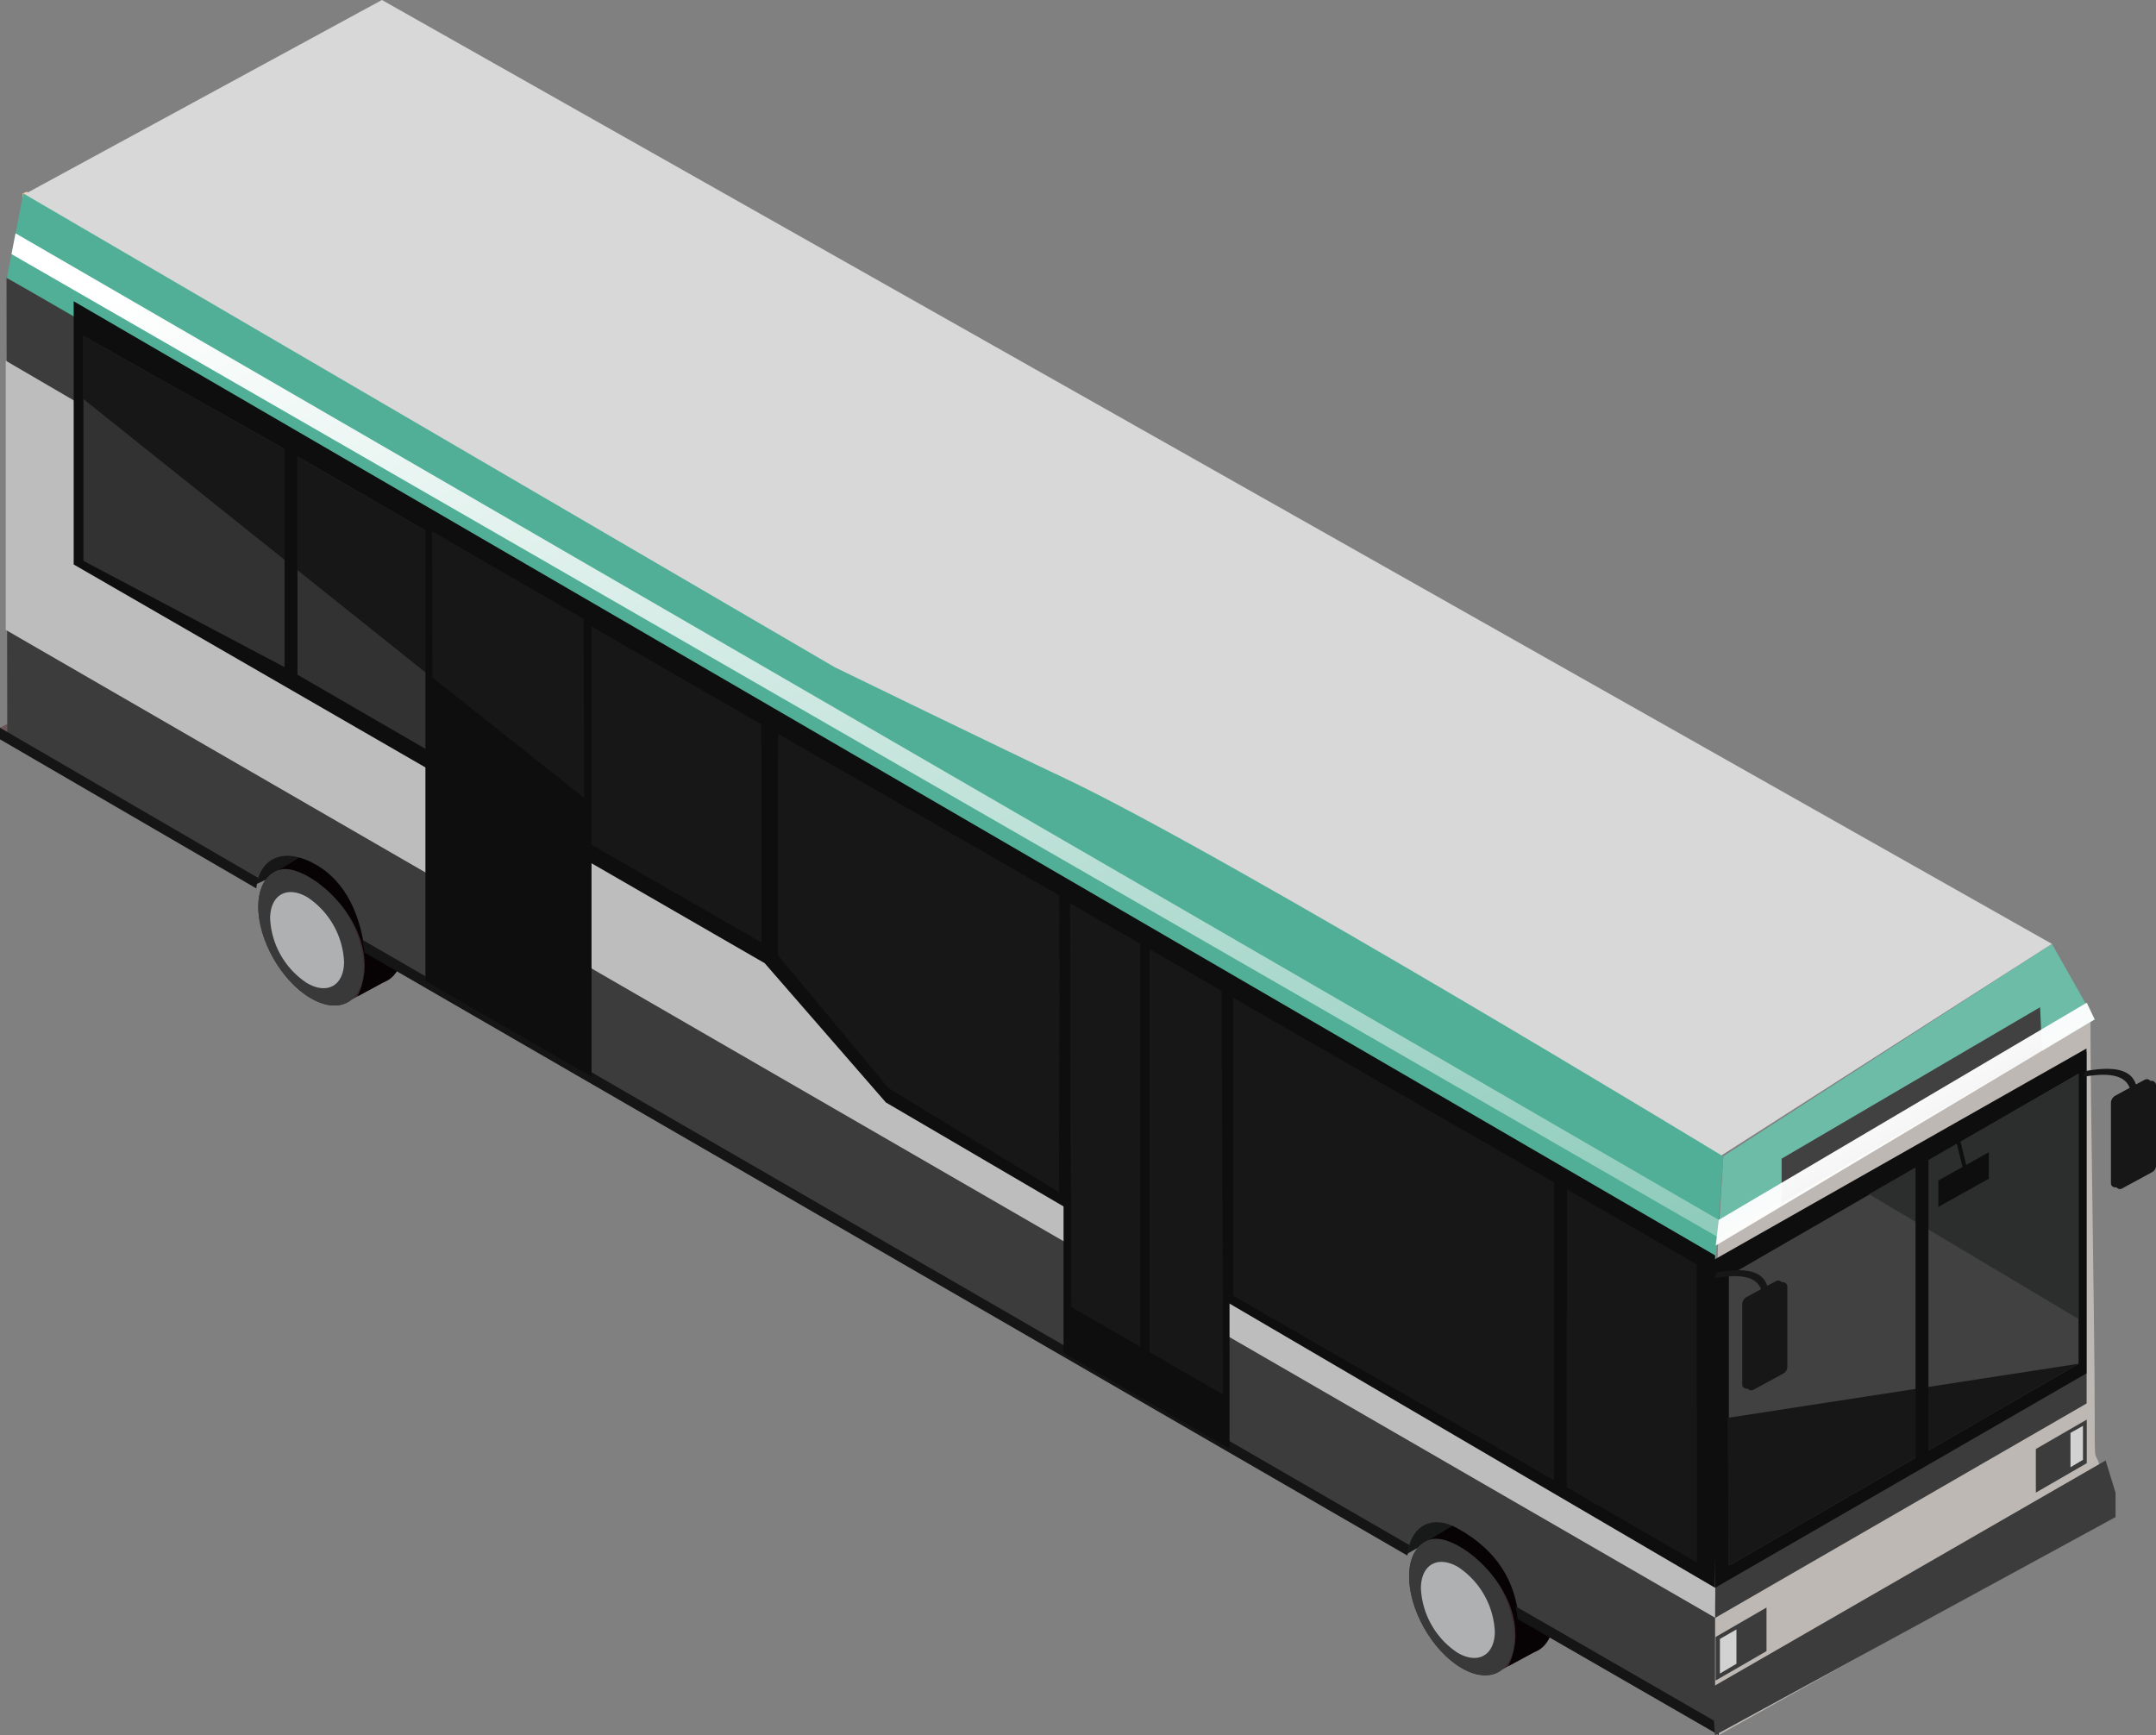 <svg xmlns="http://www.w3.org/2000/svg" xmlns:xlink="http://www.w3.org/1999/xlink" width="327.748" height="263.805" viewBox="0 0 327.748 263.805">
  <rect x="0" y="0" width="327.748" height="263.805" fill="#808080" stroke="none"/>
  <defs>
    <linearGradient id="linear-gradient" x1="0.101" y1="0.025" x2="1.027" y2="1.132" gradientUnits="objectBoundingBox">
      <stop offset="0" stop-color="#fff"/>
      <stop offset="0.654" stop-color="#fff" stop-opacity="0.529"/>
      <stop offset="0.994" stop-color="#fff" stop-opacity="0.302"/>
    </linearGradient>
    <linearGradient id="linear-gradient-2" x1="0.318" y1="0.312" x2="0.725" y2="0.759" gradientUnits="objectBoundingBox">
      <stop offset="0" stop-color="#fff"/>
      <stop offset="0.994" stop-color="#fff" stop-opacity="0.898"/>
    </linearGradient>
  </defs>
  <g id="Group_4463" data-name="Group 4463" transform="translate(-31.678 -37.707)">
    <path id="Path_1530" data-name="Path 1530" d="M39.594,144.331l-7.916,4v1.84l7.916-4Z" fill="#6a5559"/>
    <path id="Path_1531" data-name="Path 1531" d="M70.386,172.234,80.1,167.8l-9.277-1.761Z" fill="#171717"/>
    <path id="Path_1533" data-name="Path 1533" d="M245.381,274.05l9.36-5.284-10.468-1.979Z" fill="#181919"/>
    <path id="Path_1534" data-name="Path 1534" d="M267.882,283.469c.059-5.106-3.483-11.379-7.9-13.991-2.315-1.385-4.413-1.464-5.9-.515l.02-.277-5.2,3.166c-1.821.633-2.988,2.533-3.008,5.422-.059,5.106,3.483,11.379,7.9,13.991,2.513,1.484,4.769,1.484,6.253.257l4.947-2.672C266.734,288.14,267.846,286.28,267.882,283.469Z" fill="#39272a"/>
    <path id="Path_1535" data-name="Path 1535" d="M267.882,283.469c.059-5.106-3.483-11.379-7.9-13.991-4.413-2.632-8.054-.594-8.114,4.512s3.483,11.379,7.9,13.991S267.822,288.575,267.882,283.469Z" fill="#39272a"/>
    <path id="Path_1536" data-name="Path 1536" d="M261.906,286.734c.059-5.106-3.483-11.379-7.9-13.991-4.433-2.612-8.054-.594-8.114,4.512s3.483,11.379,7.9,13.991S261.846,291.84,261.906,286.734Z" fill="#393939"/>
    <path id="Path_1539" data-name="Path 1539" d="M258.918,285.8a12.51,12.51,0,0,0-5.541-9.835c-3.107-1.84-5.66-.416-5.7,3.166a12.455,12.455,0,0,0,5.561,9.835C256.327,290.791,258.878,289.386,258.918,285.8Z" fill="#aeb0b2"/>
    <path id="Path_1540" data-name="Path 1540" d="M259.986,269.458c-2.315-1.385-4.413-1.464-5.9-.515l.02-.277-5.2,3.166a1.31,1.31,0,0,0-.158.059c4.136-2.058,17.137,8.9,12.21,19.116l4.037-2.177c1.741-.673,2.85-2.553,2.889-5.363C267.942,278.344,264.4,272.09,259.986,269.458Z" fill="#070203"/>
    <path id="Path_1541" data-name="Path 1541" d="M92.945,181.634c.059-5.106-3.483-11.379-7.9-13.991-2.315-1.365-4.413-1.464-5.9-.515l.02-.277-5.2,3.166c-1.821.633-2.988,2.533-3.028,5.422-.059,5.106,3.483,11.379,7.916,13.991,2.513,1.484,4.769,1.484,6.253.257l4.95-2.668C91.8,186.324,92.925,184.444,92.945,181.634Z" fill="#39272a"/>
    <path id="Path_1542" data-name="Path 1542" d="M92.946,181.634c.059-5.106-3.483-11.379-7.9-13.991-4.413-2.632-8.054-.613-8.114,4.512-.059,5.106,3.483,11.379,7.9,13.991C89.266,188.758,92.886,186.74,92.946,181.634Z" fill="#39272a"/>
    <path id="Path_1543" data-name="Path 1543" d="M86.969,184.919c.059-5.106-3.483-11.379-7.9-13.991-4.433-2.612-8.054-.594-8.114,4.512s3.483,11.379,7.916,13.991C83.288,192.043,86.909,190.025,86.969,184.919Z" fill="#393939"/>
    <path id="Path_1546" data-name="Path 1546" d="M83.981,183.969a12.487,12.487,0,0,0-5.541-9.835c-3.107-1.84-5.66-.416-5.7,3.166a12.455,12.455,0,0,0,5.561,9.835C81.39,188.976,83.941,187.571,83.981,183.969Z" fill="#aeb0b2"/>
    <path id="Path_1547" data-name="Path 1547" d="M85.049,167.643c-2.315-1.365-4.413-1.464-5.9-.515l.02-.277-5.2,3.166a1.307,1.307,0,0,0-.158.059c4.134-2.057,17.135,8.907,12.208,19.118l4.037-2.2c1.741-.673,2.85-2.553,2.889-5.363C93,176.529,89.462,170.275,85.049,167.643Z" fill="#070203"/>
    <path id="Path_1550" data-name="Path 1550" d="M349.462,191.551l-56.5,31.612-1.985,62.5,1.985,15.818,59.4-33.166c-2.25-14.783-2.25-4.236-2.25-14.783C350.106,238.368,349.462,206.711,349.462,191.551Z" fill="#bdb8b3"/>
    <path id="Path_1551" data-name="Path 1551" d="M348.88,197.643l-56.459,32.613v53.411l56.459-32.593Z" fill="#3c3c3c"/>
    <path id="Path_1556" data-name="Path 1556" d="M343.6,181.205l-49.938,32.276-.747,12.362,57.188-33.154Z" fill="#6cbca8"/>
    <path id="Path_1557" data-name="Path 1557" d="M79.429,169.007c5.125,2.77,7,8.311,7.639,12.8l158.67,91.6c.633-3.76,3.661-5.482,7.48-3.364,6.55,3.621,8.628,8.49,9.261,12.982L292.4,300.341V281.688l-4.057-61.643L32.667,79.957l.119,70.509,37.881,21.768C71.276,168.474,74.482,166.337,79.429,169.007Z" fill="#3c3c3c"/>
    <path id="Path_1558" data-name="Path 1558" d="M292.4,283.647v-4.532L290.462,243.1,32.549,92.543v40.924l109.078,63.048,21.234,12.269Z" fill="#bdbdbd"/>
    <path id="Path_1571" data-name="Path 1571" d="M302.514,213.861v6.778L342.1,197.426l-.292-6.594Z" fill="#414141"/>
    <path id="Path_1573" data-name="Path 1573" d="M300.218,282.1l-7.738,4.472V293.2l7.738-4.472Z" fill="#3c3c3c"/>
    <path id="Path_1574" data-name="Path 1574" d="M348.9,253.528,341.161,258v6.629l7.738-4.472Z" fill="#3c3c3c"/>
    <path id="Path_1586" data-name="Path 1586" d="M348.325,254.478l-1.9,1.069v5.224l1.9-1.128Z" fill="#d2d2d2"/>
    <g id="Group_4007" data-name="Group 4007">
      <path id="Path_1587" data-name="Path 1587" d="M35.755,66.857l-.613.237-.059.752L73.473,90.01V88.627Z" fill="#f3ccb1"/>
    </g>
    <path id="Path_1589" data-name="Path 1589" d="M295.646,285.428l-2.513,1.445v5.264l2.513-1.484Z" fill="#d2d2d2"/>
    <path id="Path_1594" data-name="Path 1594" d="M120.393,131.785l-23.035-13.3.2,61.366,23.035,13.3Z" fill="#323233"/>
    <rect id="Rectangle_192" data-name="Rectangle 192" width="1.425" height="63.721" transform="translate(107.985 124.542)" fill="#0e0e0e"/>
    <g id="Group_4463-2" data-name="Group 4463">
      <path id="Path_1569" data-name="Path 1569" d="M70.94,171.185,31.678,148.348v1.761l38.965,22.659A9.053,9.053,0,0,1,70.94,171.185Z" fill="#151515"/>
      <path id="Path_1570" data-name="Path 1570" d="M262.064,281.906a17.137,17.137,0,0,1,.3,1.939l30.594,17.632v-1.761Z" fill="#151515"/>
      <path id="Path_1596" data-name="Path 1596" d="M245.931,272.605l-159.16-92.02a17.132,17.132,0,0,1,.3,1.939l158.571,91.683A6.422,6.422,0,0,1,245.931,272.605Z" fill="#151515"/>
    </g>
    <path id="Path_1548" data-name="Path 1548" d="M343.6,181.205,89.74,37.707,35.24,67.331,289.5,215.839Z" fill="#d9d8d8"/>
    <path id="Path_1567" data-name="Path 1567" d="M292.421,230.256,32.727,79.937,35.22,67.114l123.336,72.022s24.922,12.143,34.8,16.8c24.823,11.713,100.291,57.586,100.291,57.586Z" fill="#50af96"/>
    <path id="Path_1553" data-name="Path 1553" d="M348.861,197.109,291.411,229.7,292.4,279.1,348.861,246.5Z" fill="#0e0e0e"/>
    <path id="Path_1559" data-name="Path 1559" d="M292.4,228.558,42.879,83.508v40.014l105.04,60.614,18.424,21.174L292.4,279.1Z" fill="#0e0e0e"/>
    <path id="Path_1563" data-name="Path 1563" d="M289.591,229.92l-19.73-11.4V263.8l19.73,11.4Z" fill="#171717"/>
    <path id="Path_1564" data-name="Path 1564" d="M192.722,173.837l-42.764-24.558V182.96l16.781,20.165,25.924,15.831Z" fill="#171717"/>
    <path id="Path_1565" data-name="Path 1565" d="M147.406,147.814l-29.8-17.157v33.176l29.8,17.154Z" fill="#171717"/>
    <path id="Path_1566" data-name="Path 1566" d="M74.937,105.96,44.363,88.8v34.18l30.574,16.153Z" fill="#323233"/>
    <path id="Path_1568" data-name="Path 1568" d="M218.587,191.489,193.356,176.9V243.4l25.231,14.568Z" fill="#0e0e0e"/>
    <path id="Path_1575" data-name="Path 1575" d="M219.161,234.689l48.76,28.041V217.451l-48.76-28.04Z" fill="#171717"/>
    <path id="Path_1576" data-name="Path 1576" d="M115.465,129.45,76.9,107.108v33.176l38.569,22.342Z" fill="#323233"/>
    <path id="Path_1578" data-name="Path 1578" d="M217.38,188.342l-23.035-13.318.2,61.386,23.035,13.3Z" fill="#171717"/>
    <path id="Path_1579" data-name="Path 1579" d="M289.591,275.2V251.45l-19.73-13.912V263.8Z" fill="#171717"/>
    <path id="Path_1580" data-name="Path 1580" d="M149.958,152.94v29.822L192.663,216.9l.059-33.8Z" fill="#171717"/>
    <path id="Path_1581" data-name="Path 1581" d="M121.739,133.032l-4.136-2.375v26.26l29.8,23.826v-29.6Z" fill="#171717"/>
    <path id="Path_1582" data-name="Path 1582" d="M44.363,88.8v9.58l30.574,24.44V105.96Z" fill="#171717"/>
    <path id="Path_1583" data-name="Path 1583" d="M267.921,262.731V236.154l-48.76-34.394v32.929Z" fill="#171717"/>
    <path id="Path_1584" data-name="Path 1584" d="M76.9,107.108v17.276L115.465,155.2V129.45Z" fill="#171717"/>
    <path id="Path_1585" data-name="Path 1585" d="M194.385,184.286l.1,34.057,23.054,18.424-.119-36.234Z" fill="#171717"/>
    <rect id="Rectangle_191" data-name="Rectangle 191" width="1.425" height="63.721" transform="translate(204.992 181.1)" fill="#0e0e0e"/>
    <path id="Path_1593" data-name="Path 1593" d="M121.6,132.319,96.349,117.754v69.084L121.6,201.423Z" fill="#0e0e0e"/>
    <path id="Path_1595" data-name="Path 1595" d="M120.393,131.785l-23.035-13.3.079,22.223,23.055,18.325Z" fill="#171717"/>
    <path id="Path_1554" data-name="Path 1554" d="M347.653,200.948,294.5,231.641v44.09l53.154-30.693Z" fill="#414141"/>
    <path id="Path_1555" data-name="Path 1555" d="M347.652,238.231l-31.841-18.973,31.841-18.31Z" fill="#2c2d2d"/>
    <path id="Path_1572" data-name="Path 1572" d="M294.281,253.269l53.372-8.232L294.5,275.73Z" fill="#171717"/>
    <rect id="Rectangle_190" data-name="Rectangle 190" width="1.959" height="45.614" transform="translate(322.876 214.088)" fill="#0e0e0e"/>
    <path id="Path_1577" data-name="Path 1577" d="M334.017,212.881l-7.678,4.294v4.017l7.678-4.294Z" fill="#0e0e0e"/>
    <path id="Path_1597" data-name="Path 1597" d="M329.565,210.724l-.594.139,1.326,5.383.594-.158Z" fill="#0e0e0e"/>
    <path id="Path_2435" data-name="Path 2435" d="M34.041,73.181,292.958,223.163l-.041,2.68L33.427,76.339Z" fill="url(#linear-gradient)"/>
    <path id="Path_2436" data-name="Path 2436" d="M292.958,223.163,348.9,190.149l1.207,2.54L292.5,227.07Z" fill="url(#linear-gradient-2)"/>
    <path id="Path_1549" data-name="Path 1549" d="M359.07,202.1a.719.719,0,0,0-.495-.059,1.779,1.779,0,0,0-.2-.178.679.679,0,0,0-.673,0l-1.326.712c-.574-1.722-2.3-3.008-7.639-2.038l-.435.891c4.848-.871,6.53.158,7.124,1.662l-2.177,1.187a1.291,1.291,0,0,0-.673,1.128v12.187a.612.612,0,0,0,.336.554.725.725,0,0,0,.5.059,1.779,1.779,0,0,0,.2.178.679.679,0,0,0,.673,0l4.552-2.474a1.135,1.135,0,0,0,.594-.97V202.65A.7.7,0,0,0,359.07,202.1Z" fill="#171717"/>
    <path id="Path_1549-2" data-name="Path 1549" d="M303.028,232.712a.719.719,0,0,0-.5-.059,1.779,1.779,0,0,0-.2-.178.679.679,0,0,0-.673,0l-1.326.712c-.574-1.722-2.3-3.008-7.639-2.038l-.435.891c4.848-.871,6.53.158,7.124,1.662l-2.177,1.187a1.29,1.29,0,0,0-.673,1.128V248.2a.61.61,0,0,0,.336.554.719.719,0,0,0,.495.059,1.779,1.779,0,0,0,.2.178.679.679,0,0,0,.673,0l4.552-2.474a1.137,1.137,0,0,0,.594-.97V233.266A.7.7,0,0,0,303.028,232.712Z" fill="#171717"/>
    <path id="Path_2437" data-name="Path 2437" d="M291.895,294.239l59.876-34.5,1.508,4.927v3.682l-60.906,33.166Z" fill="#3c3c3c"/>
  </g>
</svg>
